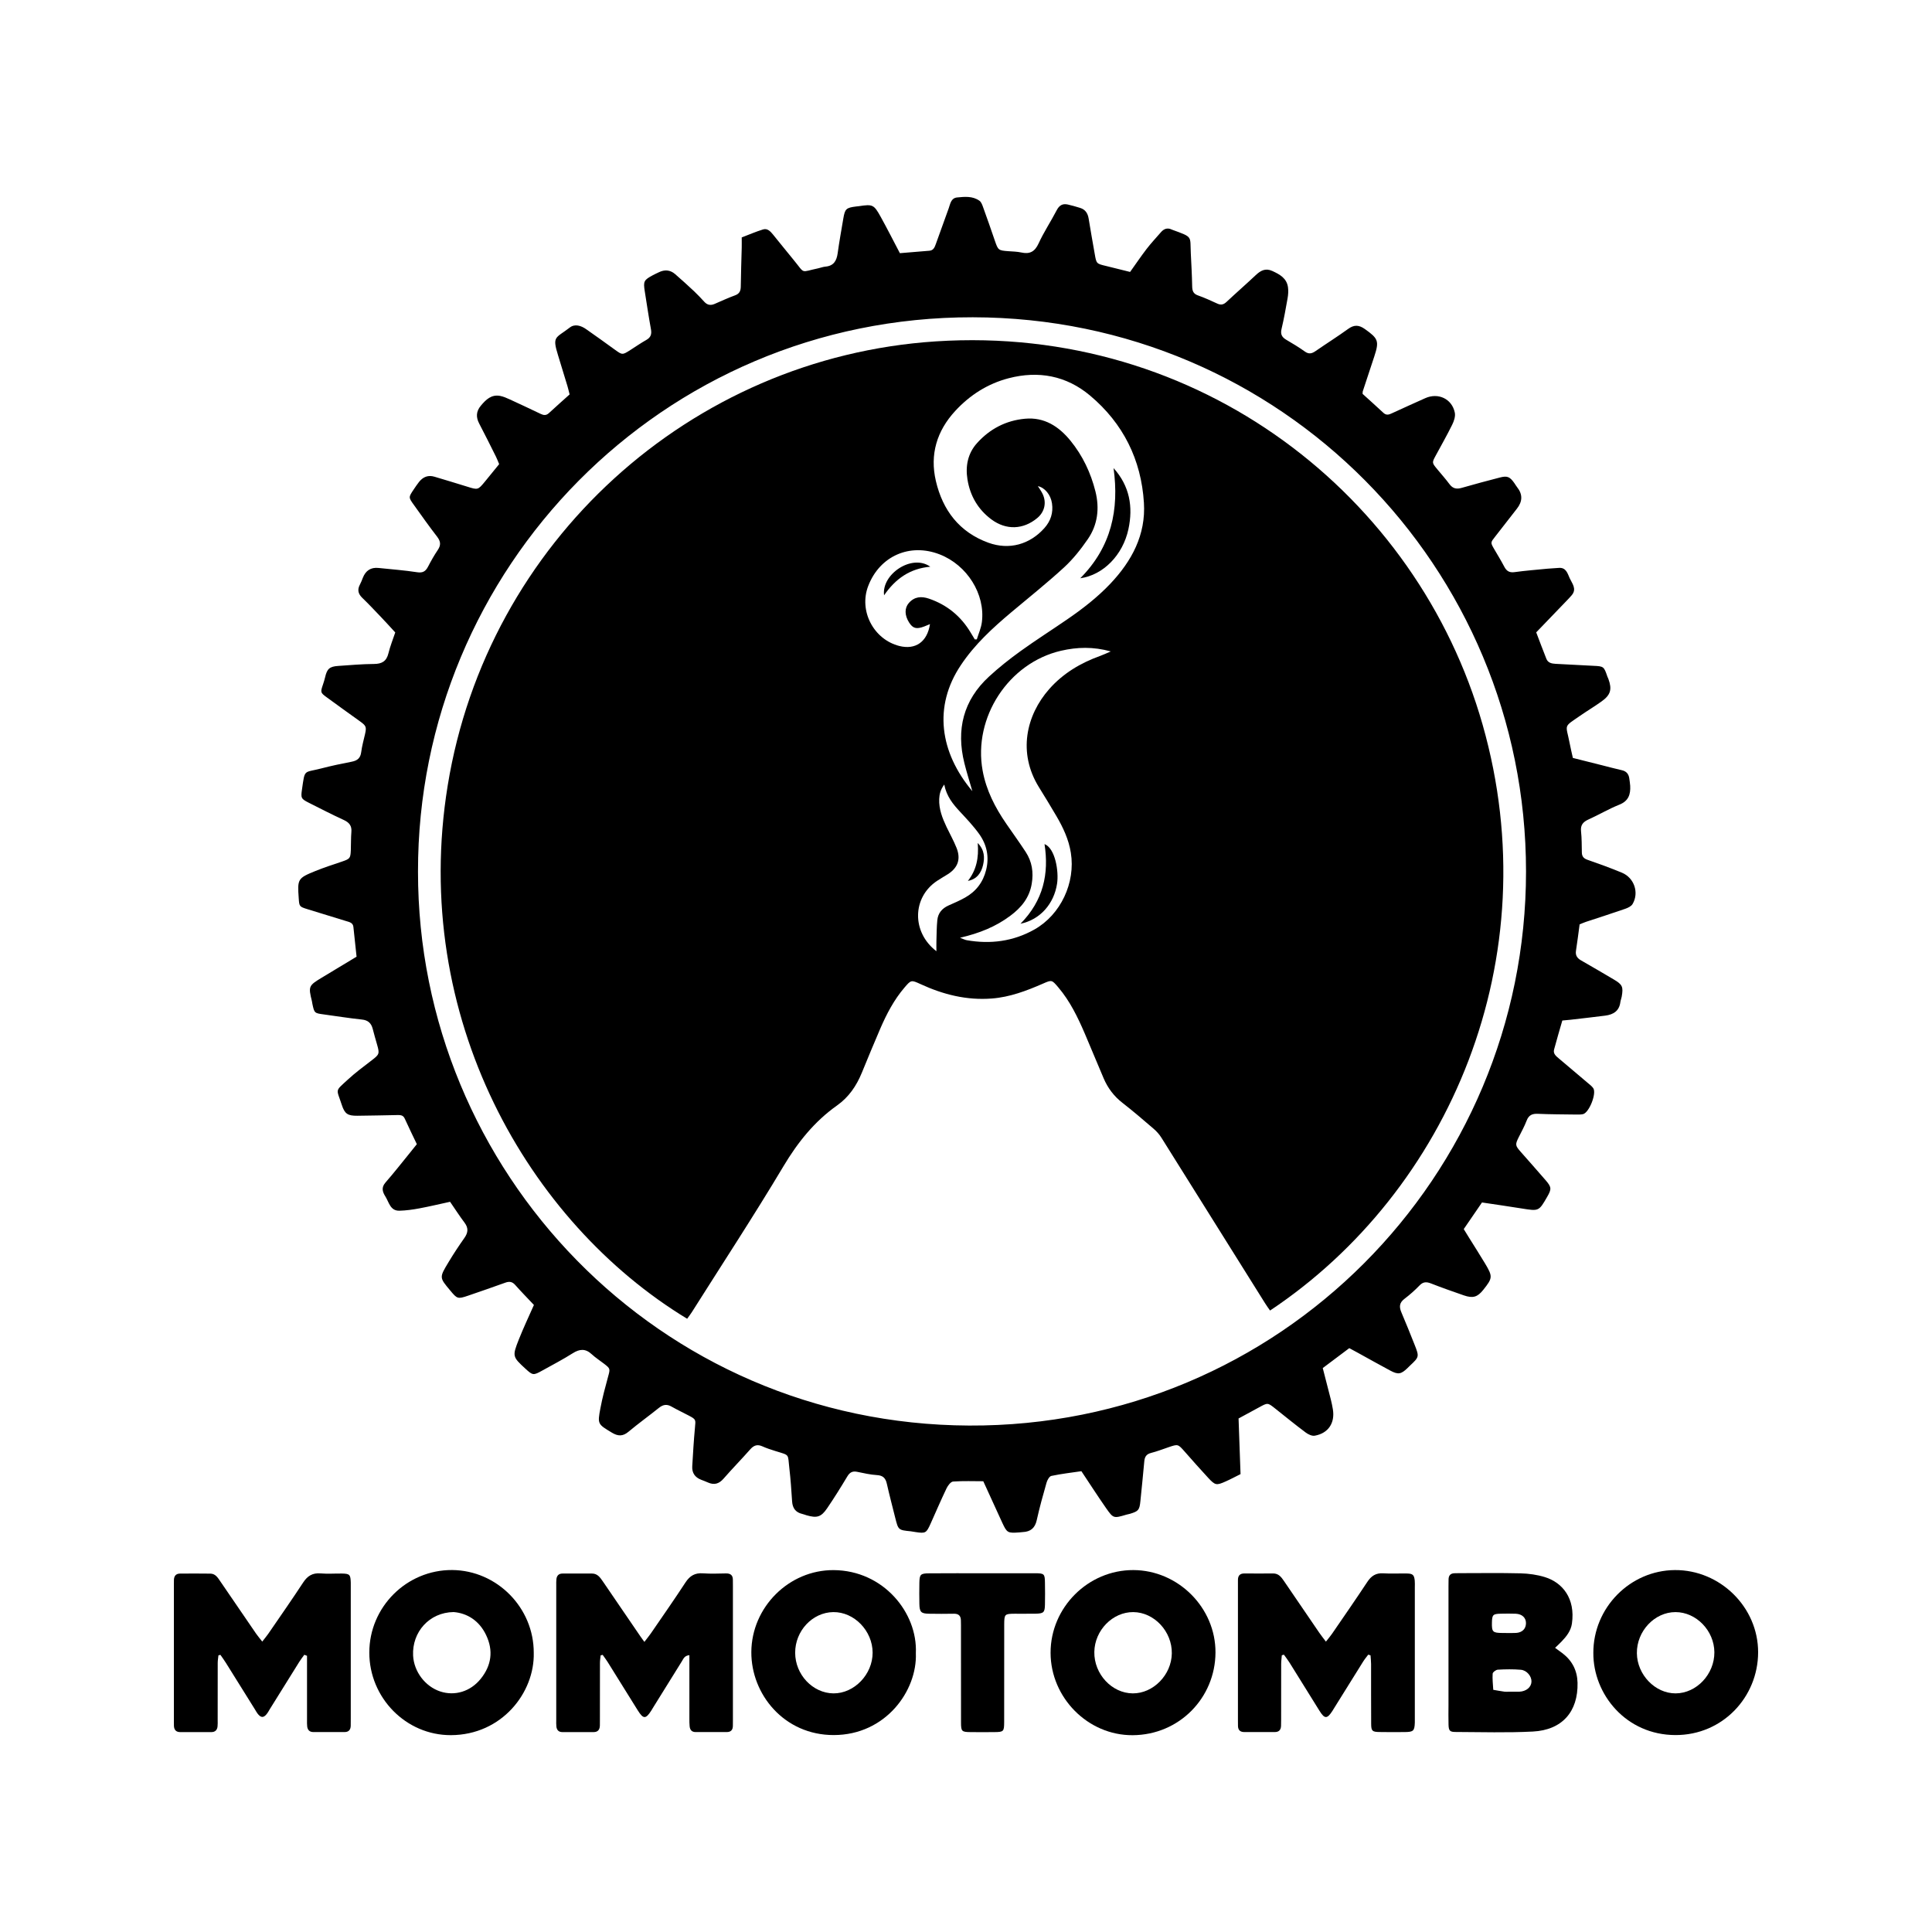 <?xml version="1.0" encoding="utf-8"?>
<!-- Generator: Adobe Illustrator 23.1.0, SVG Export Plug-In . SVG Version: 6.00 Build 0)  -->
<svg version="1.1" id="Ñëîé_1" xmlns="http://www.w3.org/2000/svg" xmlns:xlink="http://www.w3.org/1999/xlink" x="0px" y="0px"
	 viewBox="0 0 450 450" style="enable-background:new 0 0 450 450;" xml:space="preserve">
<g>
	<path d="M124.36,303.95c-1.53-1.63-2.99-3.11-4.36-4.66c-0.68-0.77-1.35-0.87-2.28-0.54c-2.89,1.05-5.79,2.04-8.7,3.04
		c-2.42,0.83-2.55,0.72-4.15-1.2c-2.57-3.07-2.57-3-0.34-6.7c1.14-1.9,2.37-3.75,3.65-5.57c0.85-1.21,0.96-2.28,0.04-3.51
		c-1.16-1.54-2.2-3.16-3.39-4.89c-2.41,0.52-4.76,1.09-7.13,1.53c-1.54,0.29-3.11,0.51-4.67,0.55c-2.12,0.05-2.41-1.93-3.24-3.27
		c-0.68-1.08-1.05-2.09-0.01-3.29c1.98-2.26,3.83-4.64,5.73-6.97c0.5-0.61,0.98-1.22,1.58-1.97c-0.94-1.97-1.91-3.95-2.82-5.96
		c-0.38-0.85-1.05-0.83-1.78-0.82c-3.08,0.06-6.16,0.13-9.24,0.16c-2.27,0.02-2.95-0.43-3.64-2.53c-1.26-3.86-1.66-3.06,1.34-5.83
		c1.78-1.65,3.74-3.1,5.67-4.58c1.72-1.32,1.82-1.51,1.22-3.59c-0.36-1.24-0.71-2.48-1.03-3.72c-0.35-1.32-1.09-2.02-2.54-2.16
		c-2.98-0.31-5.95-0.8-8.93-1.2c-2.08-0.28-2.13-0.31-2.58-2.45c-0.04-0.21-0.06-0.43-0.11-0.63c-0.85-3.44-0.78-3.62,2.31-5.48
		c2.63-1.59,5.26-3.18,8.09-4.88c-0.24-2.29-0.48-4.61-0.74-6.94c-0.11-1-0.97-1.13-1.71-1.36c-3-0.93-6.01-1.83-9.01-2.77
		c-1.86-0.58-1.88-0.63-2.01-2.5c-0.32-4.53-0.26-4.7,3.9-6.39c2.05-0.83,4.16-1.51,6.26-2.22c1.74-0.6,1.89-0.75,1.97-2.57
		c0.06-1.43,0.01-2.87,0.13-4.29c0.13-1.44-0.49-2.21-1.77-2.8c-2.73-1.25-5.4-2.63-8.08-3.98c-1.89-0.95-1.94-1.13-1.65-3.16
		c0.7-4.83,0.34-3.79,4.5-4.87c2.35-0.61,4.73-1.11,7.11-1.57c1.29-0.25,2.01-0.85,2.18-2.22c0.18-1.41,0.57-2.8,0.89-4.19
		c0.38-1.7,0.27-1.95-1.23-3.03c-2.56-1.83-5.12-3.67-7.66-5.53c-1.53-1.12-1.52-1.18-0.89-3.04c0.18-0.54,0.35-1.09,0.48-1.64
		c0.45-1.97,1.02-2.51,3.03-2.65c2.78-0.19,5.57-0.44,8.36-0.46c1.85-0.01,2.91-0.63,3.36-2.48c0.4-1.65,1.05-3.24,1.59-4.86
		c-1.11-1.21-2.21-2.43-3.34-3.61c-1.43-1.5-2.86-3.02-4.35-4.46c-0.97-0.94-1.17-1.9-0.54-3.08c0.27-0.5,0.47-1.04,0.68-1.58
		c0.66-1.67,1.84-2.49,3.68-2.29c2.98,0.32,5.98,0.53,8.94,0.99c1.33,0.21,1.99-0.19,2.56-1.28c0.69-1.33,1.43-2.65,2.27-3.89
		c0.76-1.12,0.7-2-0.13-3.08c-1.88-2.43-3.66-4.95-5.45-7.45c-1.25-1.74-1.24-1.76-0.02-3.58c0.4-0.6,0.8-1.19,1.24-1.75
		c0.94-1.18,2.13-1.66,3.61-1.21c2.53,0.76,5.06,1.51,7.58,2.3c2.52,0.79,2.52,0.81,4.16-1.17c1.09-1.32,2.16-2.66,3.31-4.06
		c-0.26-0.63-0.48-1.22-0.76-1.78c-1.28-2.56-2.55-5.13-3.88-7.66c-0.8-1.51-0.72-2.87,0.37-4.17c1.18-1.41,2.46-2.69,4.53-2.28
		c0.76,0.15,1.49,0.48,2.2,0.8c2.4,1.1,4.8,2.23,7.18,3.37c0.71,0.34,1.3,0.43,1.95-0.17c1.57-1.46,3.18-2.87,4.82-4.35
		c-0.17-0.67-0.31-1.29-0.49-1.9c-0.72-2.4-1.45-4.79-2.19-7.18c-1.43-4.58-0.57-3.95,2.72-6.5c1.17-0.91,2.62-0.46,3.81,0.38
		c2.23,1.56,4.44,3.14,6.64,4.74c1.8,1.3,1.79,1.31,3.73,0.07c1.2-0.77,2.39-1.59,3.63-2.29c1.04-0.58,1.31-1.33,1.1-2.49
		c-0.54-2.95-0.98-5.93-1.45-8.89c-0.36-2.29-0.2-2.59,1.91-3.72c0.44-0.24,0.9-0.44,1.35-0.66c1.35-0.67,2.65-0.59,3.8,0.4
		c1.51,1.31,3,2.66,4.46,4.03c0.83,0.78,1.61,1.63,2.39,2.47c0.68,0.73,1.45,0.85,2.34,0.47c1.58-0.67,3.13-1.41,4.74-1.99
		c1.08-0.38,1.37-1.04,1.38-2.1c0.03-3.01,0.15-6.01,0.22-9.02c0.02-0.71,0-1.43,0-2.39c1.67-0.64,3.29-1.34,4.97-1.86
		c1.03-0.32,1.73,0.47,2.33,1.2c1.59,1.94,3.14,3.91,4.74,5.84c2.85,3.44,1.48,2.91,5.79,2.01c0.56-0.12,1.1-0.34,1.67-0.39
		c1.93-0.17,2.61-1.37,2.85-3.13c0.37-2.69,0.86-5.37,1.31-8.05c0.39-2.29,0.65-2.53,3.01-2.83c0.21-0.03,0.43-0.04,0.64-0.07
		c3.21-0.48,3.47-0.39,5.08,2.52c1.49,2.69,2.88,5.44,4.45,8.43c2.23-0.18,4.56-0.36,6.89-0.57c0.96-0.08,1.23-0.86,1.5-1.61
		c0.99-2.76,1.97-5.52,2.98-8.27c0.38-1.04,0.51-2.38,1.97-2.53c1.78-0.18,3.61-0.35,5.18,0.76c0.42,0.29,0.65,0.92,0.84,1.45
		c0.95,2.62,1.87,5.25,2.77,7.89c0.75,2.18,0.81,2.25,3.16,2.42c1,0.07,2.02,0.09,2.99,0.3c1.98,0.44,3.15-0.19,4.03-2.11
		c1.22-2.66,2.86-5.12,4.21-7.72c0.59-1.14,1.36-1.61,2.56-1.35c0.97,0.21,1.93,0.5,2.88,0.79c1.24,0.37,1.81,1.27,2.01,2.52
		c0.44,2.75,0.94,5.5,1.42,8.25c0.38,2.22,0.4,2.23,2.59,2.75c1.86,0.45,3.72,0.92,5.64,1.4c1.34-1.88,2.54-3.65,3.84-5.35
		c1.05-1.36,2.22-2.61,3.35-3.91c0.68-0.78,1.49-1.1,2.49-0.62c0.06,0.03,0.13,0.05,0.2,0.08c4.81,1.76,4.06,1.38,4.26,5.44
		c0.13,2.57,0.27,5.15,0.32,7.72c0.02,1.04,0.25,1.73,1.35,2.11c1.55,0.54,3.04,1.24,4.54,1.92c0.84,0.38,1.45,0.21,2.11-0.41
		c2.25-2.11,4.57-4.13,6.81-6.24c1.13-1.06,2.25-1.69,3.84-0.97c1.75,0.8,3.38,1.69,3.67,3.82c0.11,0.84,0.05,1.72-0.1,2.56
		c-0.42,2.39-0.85,4.79-1.41,7.15c-0.28,1.2,0.08,1.89,1.07,2.48c1.48,0.87,2.96,1.75,4.35,2.75c0.94,0.68,1.64,0.5,2.5-0.09
		c2.53-1.75,5.14-3.39,7.63-5.19c1.38-0.99,2.49-0.92,3.86,0.05c3.11,2.21,3.38,2.79,2.2,6.37c-0.9,2.72-1.8,5.43-2.69,8.15
		c-0.04,0.13-0.02,0.28-0.04,0.58c1.56,1.42,3.22,2.89,4.83,4.4c0.65,0.61,1.23,0.49,1.94,0.15c2.59-1.21,5.21-2.36,7.81-3.54
		c3.01-1.36,6.24,0.13,6.9,3.36c0.18,0.87-0.19,1.97-0.61,2.82c-1.2,2.44-2.55,4.8-3.84,7.19c-0.89,1.65-0.89,1.66,0.36,3.17
		c0.96,1.16,1.96,2.28,2.86,3.49c0.76,1.02,1.63,1.2,2.81,0.86c2.95-0.85,5.92-1.64,8.89-2.41c1.77-0.46,2.34-0.2,3.41,1.31
		c0.21,0.29,0.37,0.61,0.6,0.89c1.37,1.7,1.31,3.37-0.02,5.06c-1.68,2.13-3.33,4.3-5.01,6.43c-1.15,1.45-1.17,1.44-0.28,2.97
		c0.79,1.36,1.62,2.71,2.35,4.1c0.53,1.02,1.2,1.44,2.4,1.27c2.55-0.35,5.12-0.55,7.68-0.8c0.85-0.08,1.72-0.1,2.57-0.18
		c1.76-0.17,2.09,1.3,2.59,2.4c0.56,1.23,1.71,2.48,0.48,3.95c-0.37,0.44-0.77,0.85-1.16,1.26c-2.33,2.42-4.66,4.84-7.12,7.4
		c0.79,2.06,1.55,4.12,2.37,6.17c0.37,0.93,1.22,1.11,2.12,1.16c2.93,0.15,5.86,0.32,8.79,0.46c2.43,0.11,2.49,0.14,3.29,2.49
		c0.07,0.2,0.18,0.39,0.25,0.59c0.87,2.39,0.53,3.69-1.56,5.19c-1.62,1.17-3.35,2.2-5,3.34c-4.04,2.79-3.35,1.88-2.48,6.37
		c0.21,1.12,0.48,2.23,0.76,3.48c2.29,0.58,4.57,1.15,6.84,1.72c1.52,0.38,3.04,0.8,4.57,1.14c1.06,0.24,1.59,0.89,1.73,1.92
		c0.08,0.57,0.17,1.13,0.21,1.71c0.11,2.01-0.39,3.55-2.54,4.4c-2.45,0.98-4.74,2.34-7.15,3.43c-1.27,0.57-1.92,1.29-1.76,2.77
		c0.18,1.63,0.15,3.29,0.19,4.94c0.02,0.9,0.41,1.38,1.3,1.69c2.7,0.94,5.39,1.91,8.03,3.01c2.87,1.19,4.04,4.64,2.49,7.29
		c-0.31,0.53-1.08,0.9-1.72,1.12c-3.04,1.06-6.1,2.03-9.15,3.04c-0.47,0.16-0.92,0.36-1.47,0.58c-0.28,2.06-0.53,4.12-0.85,6.16
		c-0.17,1.1,0.32,1.74,1.21,2.25c2.55,1.46,5.08,2.94,7.6,4.43c2.02,1.19,2.25,1.71,1.84,4.02c-0.08,0.42-0.25,0.83-0.31,1.25
		c-0.26,2.07-1.64,2.91-3.51,3.15c-2.69,0.35-5.4,0.64-8.1,0.96c-0.56,0.07-1.13,0.11-1.91,0.18c-0.64,2.25-1.32,4.49-1.92,6.76
		c-0.27,1.01,0.52,1.57,1.16,2.12c2.18,1.86,4.38,3.7,6.56,5.55c0.49,0.42,1.04,0.81,1.4,1.32c0.84,1.21-0.96,5.74-2.39,6.06
		c-0.55,0.12-1.14,0.09-1.71,0.09c-2.93-0.04-5.87-0.04-8.8-0.17c-1.32-0.06-2.13,0.31-2.62,1.61c-0.5,1.33-1.22,2.58-1.85,3.87
		c-0.84,1.7-0.8,1.92,0.5,3.4c1.94,2.2,3.89,4.4,5.81,6.62c1.36,1.58,1.37,2.04,0.35,3.81c-1.96,3.41-1.95,3.38-5.94,2.74
		c-3.03-0.49-6.06-0.92-9.26-1.4c-1.4,2.04-2.81,4.09-4.25,6.2c0.41,0.67,0.77,1.27,1.15,1.87c1.28,2.07,2.6,4.11,3.85,6.2
		c1.78,2.99,1.73,3.34-0.45,6.08c-1.35,1.69-2.41,2.02-4.52,1.29c-2.57-0.89-5.13-1.79-7.66-2.78c-1.05-0.41-1.83-0.41-2.67,0.47
		c-1.09,1.13-2.28,2.18-3.53,3.13c-1.21,0.92-1.23,1.9-0.68,3.17c1.07,2.5,2.07,5.02,3.08,7.55c1.08,2.73,1.05,2.82-1.08,4.81
		c-0.21,0.2-0.4,0.4-0.61,0.6c-1.48,1.42-2.16,1.55-3.99,0.57c-2.52-1.35-5.02-2.75-7.52-4.13c-0.63-0.34-1.26-0.68-2.03-1.1
		c-2.01,1.51-4.06,3.05-6.18,4.64c0.64,2.49,1.27,4.9,1.88,7.32c0.19,0.76,0.35,1.53,0.48,2.31c0.51,3.17-1.07,5.56-4.22,6.12
		c-0.64,0.12-1.52-0.3-2.1-0.73c-2.41-1.8-4.74-3.7-7.09-5.57c-1.77-1.41-1.76-1.41-3.73-0.33c-1.56,0.86-3.13,1.7-4.83,2.62
		c0.15,4.28,0.3,8.55,0.46,12.96c-1.2,0.59-2.31,1.2-3.47,1.71c-2.15,0.96-2.43,0.92-4.07-0.85c-1.85-1.99-3.65-4.04-5.45-6.08
		c-1.58-1.79-1.56-1.8-3.79-1.04c-1.35,0.46-2.69,0.98-4.07,1.33c-1.1,0.28-1.48,0.92-1.57,1.98c-0.27,3.07-0.6,6.13-0.9,9.19
		c-0.21,2.12-0.44,2.4-2.42,3c-0.27,0.08-0.56,0.12-0.83,0.2c-2.99,0.88-3.04,0.92-4.75-1.52c-1.92-2.75-3.73-5.57-5.75-8.6
		c-2.22,0.33-4.63,0.6-6.99,1.1c-0.48,0.1-0.96,0.98-1.13,1.59c-0.83,2.89-1.63,5.79-2.28,8.72c-0.41,1.84-1.44,2.69-3.25,2.77
		c-0.29,0.01-0.57,0.06-0.85,0.08c-2.66,0.19-2.83,0.11-3.94-2.28c-1.44-3.11-2.85-6.24-4.41-9.64c-2.21,0-4.63-0.1-7.03,0.07
		c-0.55,0.04-1.21,0.93-1.52,1.57c-1.3,2.71-2.48,5.47-3.71,8.21c-1.01,2.25-1.18,2.34-3.57,1.98c-0.35-0.05-0.7-0.13-1.06-0.17
		c-2.9-0.29-2.9-0.29-3.62-3.15c-0.66-2.64-1.35-5.26-1.95-7.91c-0.29-1.3-0.88-1.95-2.3-2.03c-1.56-0.09-3.11-0.46-4.65-0.77
		c-1.06-0.21-1.7,0.14-2.26,1.08c-1.51,2.52-3.06,5.01-4.71,7.43c-1.4,2.05-2.38,2.31-4.78,1.62c-0.34-0.1-0.68-0.24-1.02-0.32
		c-1.54-0.36-2.25-1.35-2.35-2.91c-0.17-2.57-0.34-5.15-0.64-7.7c-0.41-3.47,0.21-2.96-3.27-4.04c-1.02-0.32-2.05-0.65-3.02-1.09
		c-1.16-0.52-1.98-0.25-2.82,0.7c-2.03,2.31-4.2,4.51-6.22,6.83c-1.05,1.21-2.17,1.53-3.61,0.9c-0.52-0.23-1.06-0.44-1.59-0.64
		c-1.45-0.55-2.18-1.6-2.09-3.14c0.18-3,0.35-6,0.63-8.98c0.18-1.91,0.27-1.93-1.45-2.84c-1.33-0.7-2.69-1.34-3.99-2.08
		c-1.09-0.63-1.98-0.49-2.94,0.28c-2.34,1.88-4.79,3.64-7.1,5.57c-1.32,1.11-2.45,1.07-3.87,0.21c-3.28-1.99-3.38-1.95-2.67-5.69
		c0.46-2.45,1.11-4.87,1.77-7.28c0.52-1.89,0.57-1.93-0.91-3.07c-0.96-0.75-2-1.4-2.89-2.23c-1.45-1.34-2.8-1.25-4.42-0.22
		c-2.29,1.45-4.71,2.71-7.09,4.03c-2.08,1.16-2.22,1.13-3.91-0.42c-3.05-2.8-3.09-2.92-1.55-6.83c0.52-1.33,1.11-2.64,1.68-3.95
		C123.11,306.72,123.7,305.42,124.36,303.95z M97.36,203.01c-0.04,69.77,55.94,128.71,128.37,129.03
		c72.29,0.32,129.72-58.03,129.71-129.07c-0.01-70.85-57.04-128.98-128.85-129.07C154.12,73.8,97.27,132.54,97.36,203.01z"/>
	<path d="M70.88,385.43c-0.4,0.55-0.82,1.08-1.18,1.66c-2.28,3.64-4.54,7.29-6.81,10.93c-0.26,0.42-0.49,0.88-0.81,1.26
		c-0.68,0.82-1.25,0.83-1.94,0.03c-0.32-0.37-0.56-0.83-0.82-1.25c-2.23-3.58-4.46-7.17-6.7-10.74c-0.4-0.64-0.85-1.25-1.28-1.87
		c-0.15,0.04-0.31,0.07-0.46,0.11c-0.06,0.59-0.17,1.17-0.17,1.76c-0.01,4.44-0.01,8.88-0.01,13.31c0,0.5,0.03,1.01-0.03,1.5
		c-0.09,0.82-0.55,1.3-1.41,1.31c-2.43,0.01-4.87,0.01-7.3,0c-0.97,0-1.42-0.55-1.45-1.48c-0.01-0.43-0.01-0.86-0.01-1.29
		c0-10.45,0-20.9,0-31.35c0-0.43,0-0.86,0.01-1.29c0.02-0.93,0.44-1.5,1.42-1.51c2.36-0.01,4.72-0.03,7.08,0.01
		c1.15,0.02,1.7,0.91,2.27,1.75c2.78,4.08,5.57,8.15,8.36,12.22c0.39,0.56,0.84,1.08,1.44,1.86c0.61-0.78,1.05-1.31,1.44-1.87
		c2.71-3.95,5.46-7.88,8.09-11.89c1.01-1.55,2.2-2.28,4.07-2.12c1.63,0.14,3.29,0.01,4.94,0.03c1.84,0.03,2.03,0.25,2.08,2.14
		c0.01,0.36,0,0.72,0,1.07c0,10.16,0,20.33,0,30.49c0,0.57-0.01,1.15-0.01,1.72c-0.01,0.94-0.45,1.5-1.42,1.5
		c-2.43,0.01-4.87,0-7.3,0c-0.87,0-1.32-0.49-1.42-1.3c-0.06-0.49-0.04-1-0.04-1.5c0-4.29,0-8.59,0-12.88c0-0.69,0-1.39,0-2.08
		C71.31,385.58,71.09,385.51,70.88,385.43z"/>
	<path d="M150.09,382.43c0.67-0.88,1.11-1.41,1.5-1.97c2.71-3.95,5.46-7.88,8.08-11.89c1.02-1.56,2.22-2.25,4.08-2.11
		c1.78,0.13,3.58,0.05,5.36,0.02c1.07-0.01,1.61,0.44,1.59,1.53c-0.01,0.43,0.01,0.86,0.01,1.29c0,10.45,0,20.89,0,31.34
		c0,0.43-0.01,0.86-0.01,1.29c0.01,0.94-0.41,1.5-1.4,1.5c-2.43,0-4.87,0-7.3,0c-0.89,0-1.29-0.53-1.37-1.33
		c-0.06-0.57-0.06-1.14-0.06-1.71c0-4.22,0-8.44,0-12.67c0-0.69,0-1.37,0-2.2c-1.18,0.12-1.4,0.88-1.75,1.43
		c-2.2,3.51-4.38,7.04-6.57,10.57c-0.19,0.3-0.37,0.61-0.56,0.92c-1.28,2-1.85,2-3.13-0.04c-2.35-3.76-4.68-7.53-7.03-11.29
		c-0.36-0.57-0.77-1.11-1.16-1.66c-0.16,0.04-0.31,0.08-0.47,0.12c-0.06,0.59-0.16,1.18-0.16,1.77c-0.01,4.44-0.01,8.87-0.01,13.31
		c0,0.43,0,0.86-0.01,1.29c-0.03,0.93-0.46,1.49-1.43,1.5c-2.43,0.01-4.87,0-7.3,0c-0.88,0-1.31-0.49-1.4-1.3
		c-0.06-0.5-0.03-1-0.03-1.5c0-10.45,0-20.89,0-31.34c0-0.5-0.02-1.01,0.04-1.5c0.1-0.82,0.55-1.29,1.42-1.29
		c2.29,0.01,4.58,0,6.87,0c1.26,0,1.87,0.89,2.49,1.78c2.74,4.02,5.48,8.03,8.23,12.05C148.97,380.9,149.39,381.47,150.09,382.43z"
		/>
	<path d="M318.69,385.4c-0.39,0.53-0.83,1.04-1.18,1.6c-2.24,3.58-4.47,7.16-6.7,10.75c-0.15,0.24-0.3,0.49-0.45,0.73
		c-1.23,1.91-1.81,1.94-3,0.04c-2.36-3.76-4.68-7.54-7.03-11.3c-0.39-0.63-0.86-1.22-1.29-1.82c-0.16,0.05-0.32,0.1-0.48,0.15
		c-0.05,0.68-0.15,1.36-0.15,2.04c-0.01,4.3-0.01,8.59-0.01,12.89c0,0.5-0.01,1-0.02,1.5c-0.03,0.95-0.49,1.45-1.46,1.45
		c-2.36,0-4.72,0-7.09,0c-0.96,0-1.46-0.45-1.48-1.42c-0.01-0.43-0.01-0.86-0.01-1.29c0-10.52,0-21.05,0-31.57
		c0-0.36,0.01-0.72,0-1.07c-0.02-1.04,0.42-1.6,1.53-1.59c2.22,0.02,4.44,0.02,6.66,0c1.26-0.01,1.89,0.82,2.51,1.73
		c2.73,4.03,5.48,8.04,8.23,12.06c0.43,0.63,0.91,1.22,1.56,2.09c0.61-0.78,1.06-1.29,1.44-1.85c2.75-4.01,5.53-8.01,8.21-12.07
		c0.92-1.39,1.99-2.1,3.71-1.99c1.85,0.12,3.72,0,5.58,0.04c1.3,0.03,1.62,0.36,1.75,1.65c0.05,0.5,0.02,1,0.02,1.5
		c0,10.17,0,20.33,0,30.5c0,0.36,0.01,0.72,0,1.07c-0.07,1.93-0.33,2.19-2.3,2.21c-2,0.02-4.01,0.03-6.01-0.01
		c-1.61-0.03-1.85-0.26-1.86-1.9c-0.03-4.65-0.01-9.31-0.02-13.96c0-0.67-0.09-1.34-0.13-2
		C319.04,385.51,318.87,385.45,318.69,385.4z"/>
	<path d="M362.21,383.81c0.67,0.49,1.23,0.89,1.78,1.31c2.23,1.73,3.38,4.01,3.45,6.83c0.15,6.71-3.57,11.01-10.41,11.36
		c-5.99,0.31-12.01,0.12-18.02,0.1c-1.33,0-1.58-0.31-1.62-1.7c-0.05-1.5-0.01-3-0.01-4.51c0-9.23,0-18.45,0-27.68
		c0-0.57,0-1.14,0.02-1.72c0.03-0.85,0.46-1.32,1.33-1.36c0.36-0.01,0.71-0.02,1.07-0.02c4.79,0,9.58-0.08,14.37,0.04
		c1.9,0.05,3.86,0.32,5.67,0.88c4.09,1.26,7.13,4.97,6.29,10.82c-0.24,1.69-1.27,3-2.43,4.2
		C363.25,382.84,362.78,383.26,362.21,383.81z M351.54,394.03c0.5,0,1,0,1.5,0c0.29,0,0.57,0.01,0.85,0
		c1.61-0.08,2.77-1.04,2.82-2.33c0.06-1.24-1.08-2.67-2.49-2.78c-1.77-0.15-3.56-0.12-5.34-0.02c-0.44,0.02-1.18,0.57-1.21,0.92
		c-0.09,1.25,0.07,2.51,0.14,3.77c0.88,0.15,1.76,0.32,2.65,0.44C350.82,394.07,351.18,394.03,351.54,394.03z M350.99,380.36
		C350.99,380.36,350.99,380.36,350.99,380.36c0.71-0.01,1.43,0.03,2.14-0.02c1.43-0.09,2.29-0.96,2.3-2.27
		c0.01-1.25-0.89-2.13-2.37-2.2c-1.14-0.05-2.28-0.03-3.42-0.01c-1.9,0.03-2.1,0.23-2.14,2.06c-0.05,2.18,0.17,2.41,2.41,2.43
		C350.28,380.37,350.63,380.36,350.99,380.36z"/>
	<path d="M263.99,365.7c10.43,0.04,19.17,8.77,19.12,19.21c-0.05,10.52-8.41,19.19-19.29,19.25c-10.44,0.06-19.11-8.75-19.12-19.2
		C244.69,374.4,253.45,365.66,263.99,365.7z M272.94,385.12c0.08-5.11-4.09-9.59-8.97-9.63c-4.81-0.04-9.01,4.24-9.08,9.29
		c-0.08,5.14,4.08,9.61,8.95,9.64C268.62,394.45,272.86,390.12,272.94,385.12z"/>
	<path d="M371.12,385c-0.03-10.52,8.54-19.23,18.99-19.3c10.53-0.07,19.41,8.64,19.39,19.16c-0.02,10.41-8.25,19.29-19.25,19.27
		C378.72,404.11,371.07,394.62,371.12,385z M399.31,384.83c-0.04-5.02-4.22-9.33-9.04-9.34c-4.89-0.01-9.07,4.44-9.01,9.58
		c0.06,5.02,4.26,9.37,9.03,9.35C395.16,394.4,399.35,389.95,399.31,384.83z"/>
	<path d="M124.32,384.97c0.23,9.24-7.41,19.14-19.3,19.18c-10.49,0.03-19.02-8.73-19-19.26c0.01-10.61,8.71-19.26,19.29-19.2
		C115.76,365.77,124.35,374.47,124.32,384.97z M105.66,375.48c-5.69,0.07-9.71,4.68-9.44,10.13c0.19,3.75,2.81,7.21,6.34,8.37
		c3.37,1.1,7,0.03,9.4-2.94c2.52-3.11,3-6.6,1.25-10.23C111.6,377.44,108.77,375.73,105.66,375.48z"/>
	<path d="M213.32,385.04c0.35,8.77-7.04,19.08-19.13,19.09c-11.56,0.01-19.23-9.5-19.19-19.31c0.04-10.46,8.75-19.18,19.19-19.11
		C205.77,365.79,213.74,375.64,213.32,385.04z M185.21,384.97c0.01,5.09,4.09,9.4,8.91,9.45c4.85,0.04,9.15-4.43,9.13-9.5
		c-0.02-5.09-4.31-9.5-9.18-9.43C189.22,375.56,185.19,379.87,185.21,384.97z"/>
	<path d="M229.11,366.44c4.01,0,8.01-0.01,12.02,0c2.09,0.01,2.23,0.15,2.26,2.17c0.03,1.72,0.04,3.43,0,5.15
		c-0.04,1.81-0.31,2.06-2.17,2.1c-1.64,0.03-3.29,0-4.94,0.01c-2.27,0.02-2.36,0.11-2.38,2.48c-0.01,1.43,0,2.86,0,4.29
		c0,6.15,0.01,12.31-0.01,18.46c-0.01,2.21-0.12,2.32-2.29,2.34c-1.86,0.02-3.72,0.02-5.58,0c-2.01-0.02-2.18-0.17-2.18-2.24
		c-0.02-7.15-0.01-14.31-0.01-21.46c0-0.79,0.01-1.57-0.02-2.36c-0.03-1.04-0.55-1.53-1.63-1.51c-1.93,0.04-3.86,0.03-5.79,0
		c-1.87-0.03-2.21-0.39-2.25-2.3c-0.03-1.64-0.03-3.29,0-4.94c0.04-1.93,0.28-2.16,2.3-2.17
		C220.67,366.43,224.89,366.44,229.11,366.44z"/>
	<path d="M295.82,305.25c-0.44-0.63-0.82-1.14-1.15-1.68c-8.05-12.86-16.09-25.73-24.15-38.57c-0.48-0.77-1.12-1.49-1.81-2.08
		c-2.39-2.06-4.78-4.11-7.26-6.04c-1.99-1.54-3.42-3.45-4.39-5.72c-1.47-3.42-2.86-6.86-4.33-10.28c-1.67-3.89-3.49-7.69-6.27-10.95
		c-1.48-1.73-1.47-1.73-3.57-0.81c-3.81,1.66-7.67,3.13-11.87,3.45c-5.86,0.46-11.33-0.92-16.6-3.35c-2.19-1.01-2.22-0.98-3.74,0.79
		c-2.45,2.86-4.17,6.16-5.65,9.58c-1.48,3.41-2.88,6.85-4.3,10.29c-1.25,3.04-3.02,5.65-5.75,7.59c-5.27,3.73-9.16,8.58-12.49,14.16
		c-6.86,11.49-14.2,22.68-21.35,34c-0.34,0.53-0.73,1.03-1.09,1.53c-36.95-22.4-64.55-70.25-55.77-124.21
		c9.21-56.64,56.44-99.69,113.67-103.44c61.36-4.01,112.19,35.96,127.38,89.28C360.85,223.26,337.53,277.47,295.82,305.25z
		 M226.48,184.28c-0.7-2.43-1.35-4.47-1.86-6.54c-1.94-7.8-0.25-14.64,5.74-20.15c2.31-2.13,4.79-4.09,7.34-5.93
		c3.54-2.55,7.23-4.89,10.82-7.36c3.61-2.47,7.06-5.14,10.08-8.32c5.01-5.29,8.31-11.42,7.84-18.87
		c-0.62-10.04-4.83-18.5-12.55-24.98c-5.52-4.63-12.02-5.84-18.96-4.03c-4.88,1.27-9.05,3.93-12.46,7.64
		c-4.26,4.63-5.93,10.12-4.49,16.28c1.59,6.82,5.46,11.93,12.23,14.39c4.85,1.76,9.65,0.41,13.05-3.41
		c1.47-1.65,2.09-3.56,1.77-5.75c-0.29-2.01-1.67-3.67-3.29-4.02c0.37,0.6,0.81,1.18,1.11,1.82c0.96,2.02,0.46,4.19-1.25,5.61
		c-3.26,2.72-7.25,2.86-10.67,0.33c-3.14-2.33-4.98-5.52-5.59-9.33c-0.5-3.09,0.07-6.05,2.22-8.44c2.98-3.32,6.76-5.29,11.2-5.69
		c4.47-0.41,7.85,1.78,10.56,5.1c2.85,3.49,4.74,7.49,5.83,11.84c0.98,3.93,0.53,7.76-1.78,11.11c-1.61,2.34-3.42,4.63-5.5,6.55
		c-3.95,3.63-8.15,6.98-12.26,10.43c-4.39,3.69-8.61,7.55-11.82,12.38C217.37,164.53,218.87,175.21,226.48,184.28z M223.61,218.42
		c0.77,0.29,1.15,0.5,1.56,0.57c5.53,0.97,10.84,0.28,15.76-2.49c6.14-3.46,9.61-10.91,8.49-17.87c-0.49-3.1-1.79-5.86-3.35-8.53
		c-1.33-2.28-2.72-4.54-4.11-6.79c-4.91-7.95-2.98-16.69,2.42-22.81c3.25-3.68,7.33-6.1,11.91-7.74c0.73-0.26,1.44-0.61,2.43-1.03
		c-4.1-1.14-7.84-1.02-11.58-0.16c-12.24,2.83-20.52,15.55-18.27,27.91c0.84,4.62,2.92,8.63,5.54,12.43c1.5,2.18,3.05,4.32,4.5,6.54
		c1.47,2.25,1.85,4.71,1.4,7.39c-0.55,3.29-2.45,5.58-4.99,7.46C231.96,215.82,228.15,217.37,223.61,218.42z M216.61,145.37
		c-0.6,0.25-0.98,0.42-1.37,0.56c-1.8,0.67-2.61,0.45-3.49-0.93c-1.08-1.69-1.08-3.38-0.08-4.53c1.32-1.52,2.92-1.63,4.68-1.04
		c4.23,1.44,7.48,4.11,9.76,7.95c0.31,0.52,0.63,1.03,0.94,1.55c0.16,0,0.31-0.01,0.47-0.01c0.41-1.34,1.01-2.66,1.18-4.03
		c0.82-6.51-3.45-13.28-9.83-15.76c-6.96-2.71-13.95,0.37-16.64,7.34c-2.24,5.8,1.23,12.48,7.27,14
		C213.22,151.39,215.97,149.54,216.61,145.37z M219.93,182.73c-0.91,1.27-1.12,2.28-1.17,3.37c-0.1,2.37,0.75,4.48,1.73,6.56
		c0.77,1.61,1.65,3.17,2.31,4.83c1.03,2.59,0.33,4.59-1.97,6.09c-0.84,0.54-1.72,1.02-2.55,1.58c-5.82,3.85-5.97,11.96-0.17,16.4
		c0-0.84-0.02-1.59,0-2.34c0.05-1.63,0.05-3.28,0.21-4.9c0.16-1.62,1.1-2.74,2.6-3.41c1.3-0.58,2.62-1.14,3.86-1.84
		c2.55-1.43,4.2-3.58,4.91-6.45c0.76-3.05,0.16-5.87-1.61-8.35c-1.32-1.85-2.91-3.52-4.46-5.19
		C222,187.33,220.49,185.55,219.93,182.73z"/>
	<path d="M251.61,134.69c7.27-7.31,9.09-16,7.76-25.66c3.74,4.15,4.59,9,3.46,14.23C261.53,129.28,256.98,133.94,251.61,134.69z"/>
	<path d="M237.69,215.16c5.34-5.43,6.67-11.64,5.6-18.56c2.51,0.99,3.36,6.41,2.92,9.23C245.5,210.5,242.28,214.21,237.69,215.16z"
		/>
	<path d="M205.92,138.66c-0.65-4.91,6.5-9.73,10.76-6.66C211.93,132.42,208.56,134.81,205.92,138.66z"/>
	<path d="M225.44,205.18c1.97-2.51,2.58-5.35,2.29-8.83c1.64,1.7,1.62,3.43,1.25,5.1C228.56,203.28,227.56,204.78,225.44,205.18z"/>
</g>
</svg>
